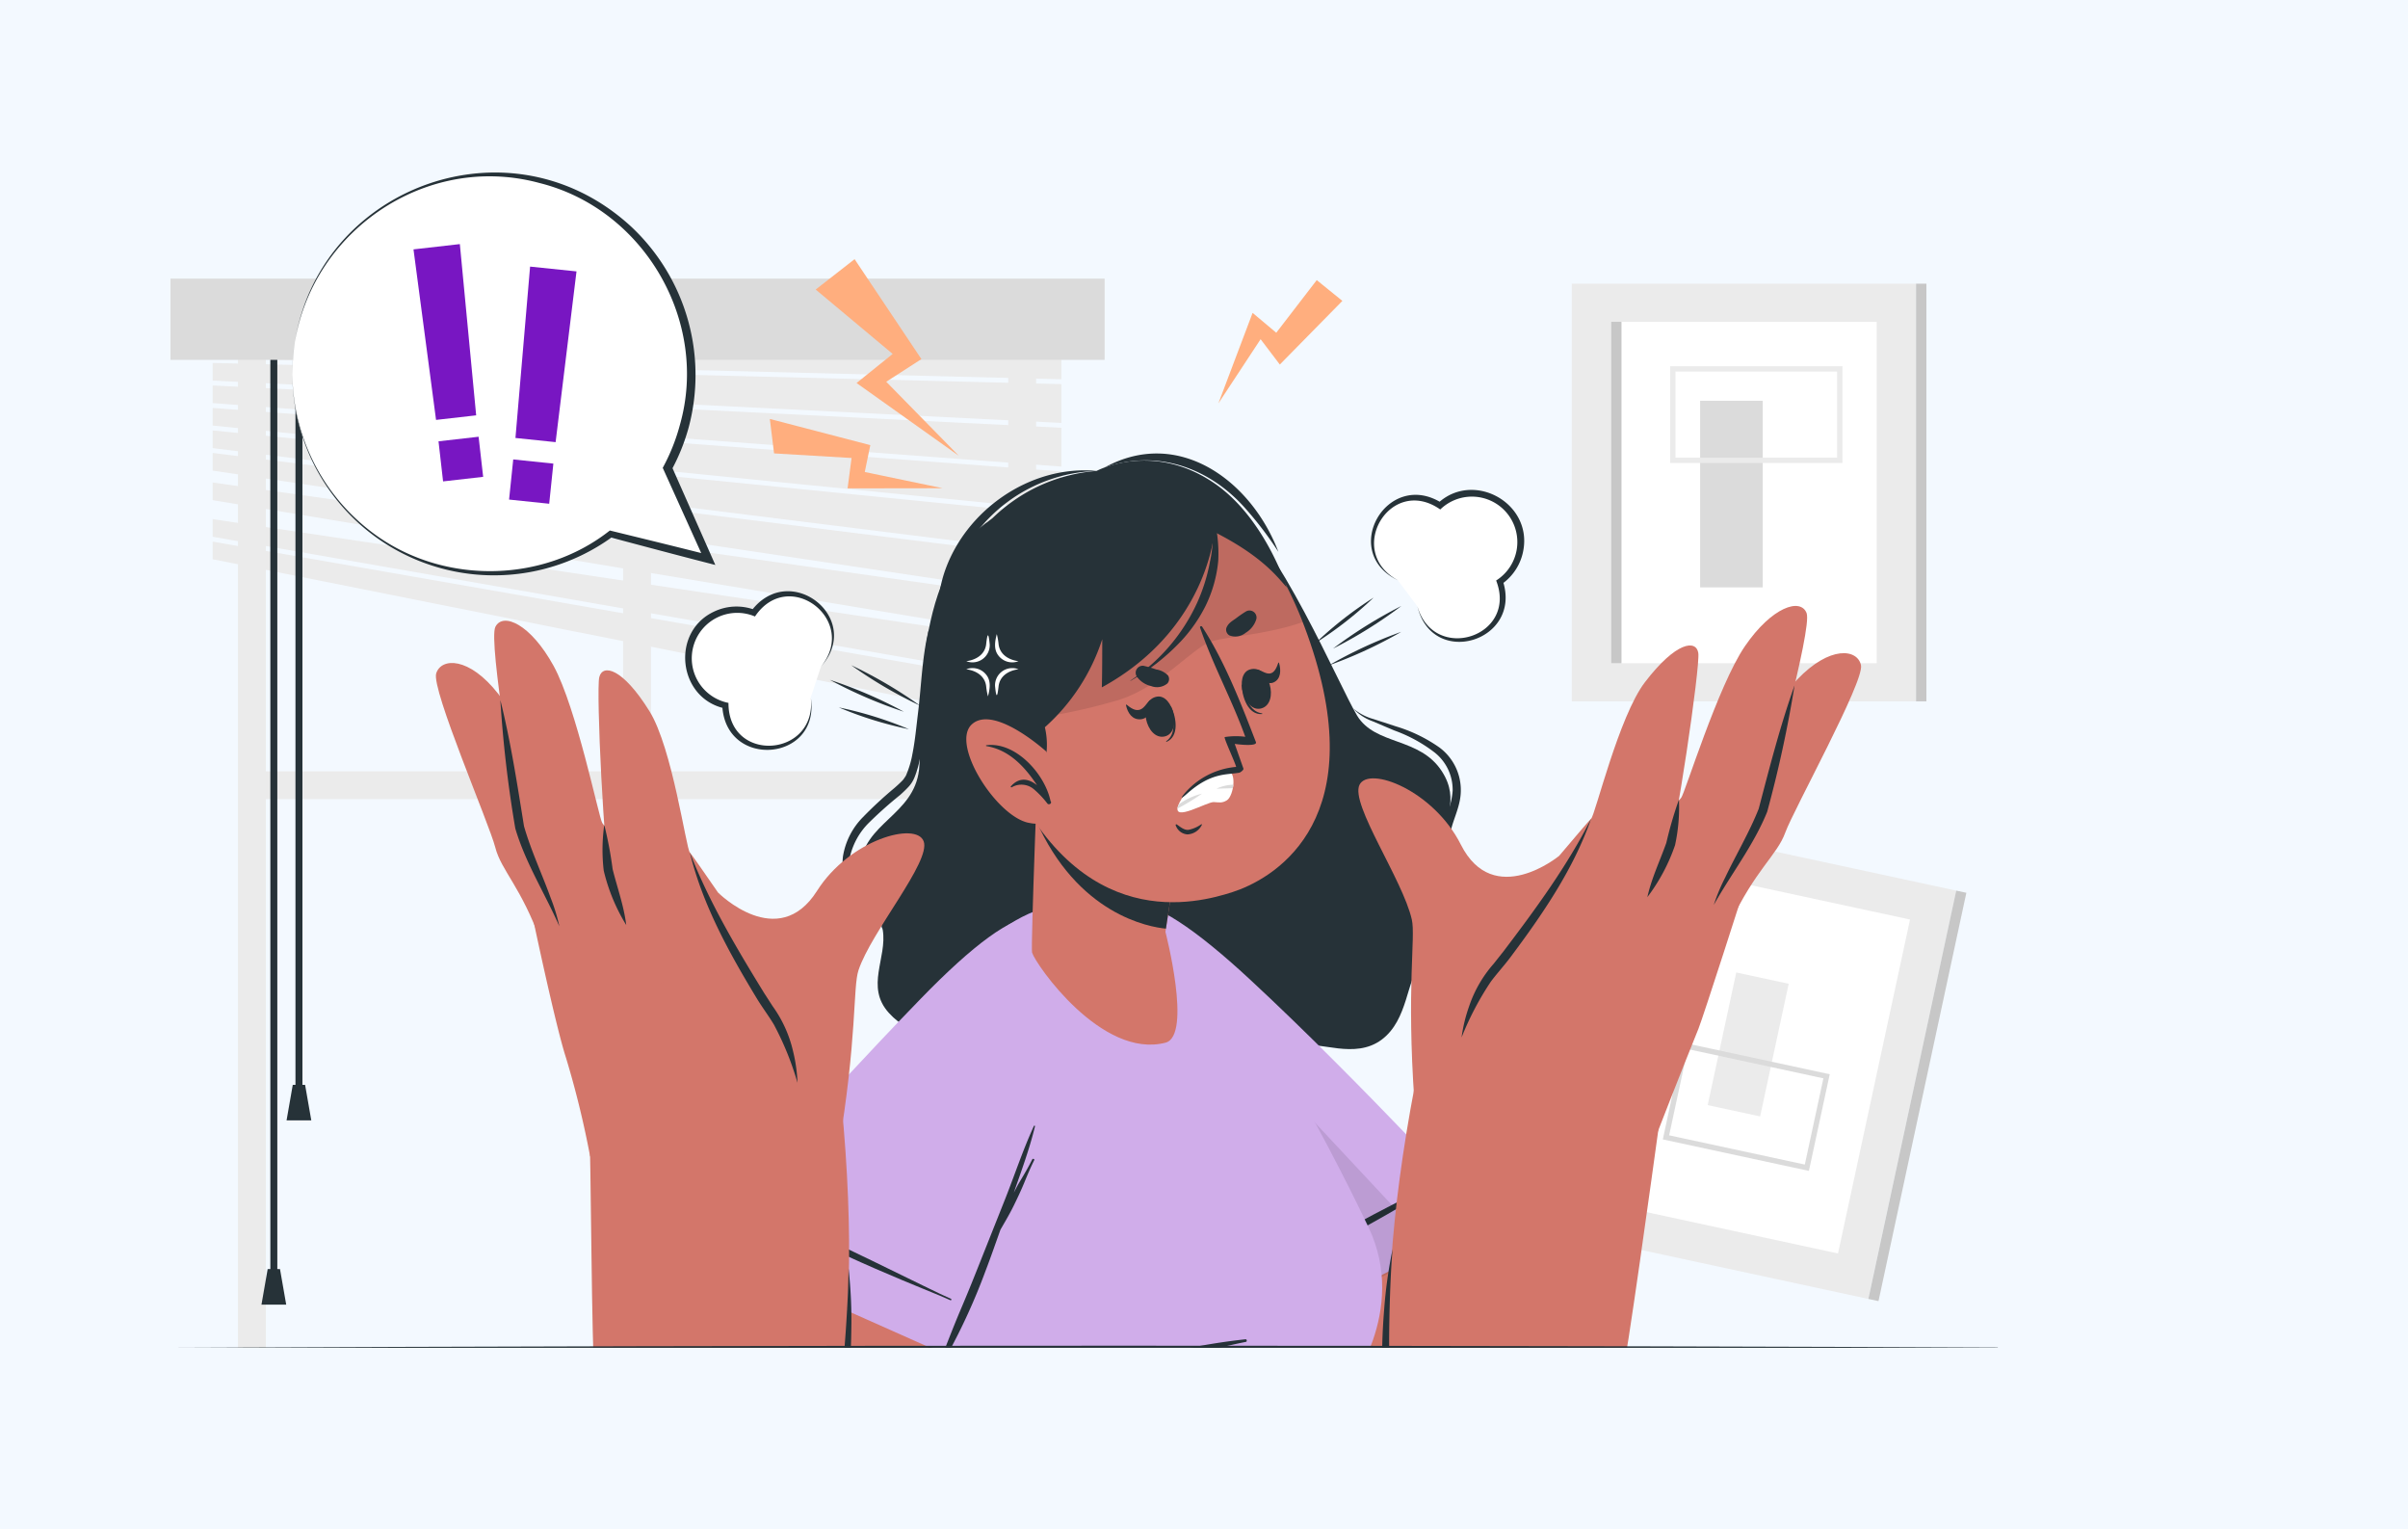 <svg xmlns="http://www.w3.org/2000/svg" xmlns:xlink="http://www.w3.org/1999/xlink" width="452" height="287" viewBox="0 0 452 287">
  <defs>
    <clipPath id="clip-path">
      <rect id="Rectangle_381352" data-name="Rectangle 381352" width="343" height="223" transform="translate(180.292 387)" fill="#fff" stroke="#707070" stroke-width="1"/>
    </clipPath>
    <clipPath id="clip-path-2">
      <rect id="Rectangle_381351" data-name="Rectangle 381351" width="356.499" height="408.563" fill="none"/>
    </clipPath>
    <clipPath id="clip-path-3">
      <rect id="Rectangle_381350" data-name="Rectangle 381350" width="352.217" height="271.564" fill="none"/>
    </clipPath>
    <clipPath id="clip-path-4">
      <rect id="Rectangle_381346" data-name="Rectangle 381346" width="60.798" height="81.388" fill="none"/>
    </clipPath>
    <clipPath id="clip-path-5">
      <rect id="Rectangle_381347" data-name="Rectangle 381347" width="62.047" height="46.485" fill="none"/>
    </clipPath>
  </defs>
  <g id="Group_1079123" data-name="Group 1079123" transform="translate(-183 -414)">
    <rect id="Rectangle_381066" data-name="Rectangle 381066" width="452" height="287" transform="translate(183 414)" fill="#f3f9ff"/>
    <g id="Mask_Group_473" data-name="Mask Group 473" transform="translate(34.708 59)" clip-path="url(#clip-path)">
      <g id="Group_1078765" data-name="Group 1078765" transform="translate(180 336.364)">
        <g id="Group_1078764" data-name="Group 1078764" clip-path="url(#clip-path-2)">
          <rect id="Rectangle_381329" data-name="Rectangle 381329" width="64.619" height="78.382" transform="translate(263.329 71.873)" fill="#ebebeb"/>
          <rect id="Rectangle_381330" data-name="Rectangle 381330" width="49.851" height="64.075" transform="translate(270.713 79.027)" fill="#fff"/>
          <rect id="Rectangle_381331" data-name="Rectangle 381331" width="1.946" height="64.075" transform="translate(270.712 79.027)" fill="#c7c7c7"/>
          <rect id="Rectangle_381332" data-name="Rectangle 381332" width="1.946" height="78.382" transform="translate(327.948 71.873)" fill="#c7c7c7"/>
          <rect id="Rectangle_381333" data-name="Rectangle 381333" width="11.754" height="35.02" transform="translate(287.419 93.844)" fill="#dbdbdb"/>
          <rect id="Rectangle_381334" data-name="Rectangle 381334" width="31.343" height="17.158" transform="translate(282.291 87.861)" fill="none" stroke="#ebebeb" stroke-miterlimit="10" stroke-width="1"/>
          <rect id="Rectangle_381335" data-name="Rectangle 381335" width="78.382" height="64.619" transform="translate(255.819 248.776) rotate(-77.837)" fill="#ebebeb"/>
          <rect id="Rectangle_381336" data-name="Rectangle 381336" width="64.074" height="49.851" transform="matrix(0.211, -0.978, 0.978, 0.211, 264.545, 243.34)" fill="#fff"/>
          <rect id="Rectangle_381337" data-name="Rectangle 381337" width="64.074" height="1.945" transform="translate(264.539 243.338) rotate(-77.828)" fill="#c7c7c7"/>
          <rect id="Rectangle_381338" data-name="Rectangle 381338" width="78.382" height="1.945" transform="translate(318.998 262.394) rotate(-77.853)" fill="#c7c7c7"/>
          <rect id="Rectangle_381339" data-name="Rectangle 381339" width="25.462" height="10.07" transform="translate(288.838 226.019) rotate(-77.838)" fill="#ebebeb"/>
          <rect id="Rectangle_381340" data-name="Rectangle 381340" width="17.552" height="27.052" transform="translate(281.008 232.07) rotate(-77.838)" fill="none" stroke="#dbdbdb" stroke-miterlimit="10" stroke-width="1"/>
          <path id="Path_831596" data-name="Path 831596" d="M15.1,83.834V283.449H20.33V89.066H159.689V283.449h5.23V83.834Z" transform="translate(-2.141 -11.885)" fill="#ebebeb"/>
          <rect id="Rectangle_381341" data-name="Rectangle 381341" width="5.232" height="193.017" transform="translate(85.253 78.547)" fill="#ebebeb"/>
          <rect id="Rectangle_381342" data-name="Rectangle 381342" width="139.358" height="5.231" transform="translate(18.189 163.373)" fill="#ebebeb"/>
          <path id="Path_831597" data-name="Path 831597" d="M9.573,99.468l159.305,3.973V96.156H9.573Z" transform="translate(-1.357 -13.632)" fill="#ebebeb"/>
          <path id="Path_831598" data-name="Path 831598" d="M9.573,104.388l159.305,7.945v-7.284L9.573,101.076Z" transform="translate(-1.357 -14.33)" fill="#ebebeb"/>
          <path id="Path_831599" data-name="Path 831599" d="M9.573,109.308l159.305,11.917v-7.284L9.573,106Z" transform="translate(-1.357 -15.027)" fill="#ebebeb"/>
          <path id="Path_831600" data-name="Path 831600" d="M9.573,114.228l159.305,15.89v-7.285L9.573,110.916Z" transform="translate(-1.357 -15.725)" fill="#ebebeb"/>
          <path id="Path_831601" data-name="Path 831601" d="M9.573,119.148l159.305,19.863v-7.285L9.573,115.836Z" transform="translate(-1.357 -16.422)" fill="#ebebeb"/>
          <path id="Path_831602" data-name="Path 831602" d="M9.573,124.068,168.878,147.9v-7.285L9.573,120.756Z" transform="translate(-1.357 -17.12)" fill="#ebebeb"/>
          <path id="Path_831603" data-name="Path 831603" d="M9.573,130.531l159.305,26.483V149.73L9.573,127.219Z" transform="translate(-1.357 -18.036)" fill="#ebebeb"/>
          <path id="Path_831604" data-name="Path 831604" d="M9.573,138.537l159.305,27.807V159.06L9.573,135.225Z" transform="translate(-1.357 -19.171)" fill="#ebebeb"/>
          <path id="Path_831605" data-name="Path 831605" d="M9.573,143.457l159.305,31.78v-7.285L9.573,140.145Z" transform="translate(-1.357 -19.868)" fill="#ebebeb"/>
          <rect id="Rectangle_381343" data-name="Rectangle 381343" width="1.308" height="141.748" transform="translate(23.753 81.046)" fill="#263238"/>
          <path id="Path_831606" data-name="Path 831606" d="M25.73,265.594h4.643l-1.165-6.669H26.894Z" transform="translate(-3.648 -36.708)" fill="#263238"/>
          <rect id="Rectangle_381344" data-name="Rectangle 381344" width="1.308" height="177.508" transform="translate(19.039 81.047)" fill="#263238"/>
          <path id="Path_831607" data-name="Path 831607" d="M20.242,305.877h4.643l-1.165-6.669H21.405Z" transform="translate(-2.87 -42.419)" fill="#263238"/>
          <rect id="Rectangle_381345" data-name="Rectangle 381345" width="175.541" height="15.24" transform="translate(0.098 70.927)" fill="#dbdbdb"/>
          <g id="Group_1078763" data-name="Group 1078763">
            <g id="Group_1078762" data-name="Group 1078762" clip-path="url(#clip-path-3)">
              <path id="Path_831608" data-name="Path 831608" d="M196.646,128.61c2.566-.481,12.9-5.186,23.2,2.261,9.75,7.046,21.186,34.361,24.606,40.011s11.744,3.982,15.925,10.476c3.6,5.585-.128,9.265.861,13.9.766,3.591,5.948,7.678,4.437,13.843-1.375,5.609-6.771,6.256-9.362,8.708s-2.213,10.163-7.267,13.906-11.74.188-14.735,1.189-3.591,11.386-13.672,13.745-15.6-5.036-20.183-5.367-13.85,5.778-20.131,2.213-9.263-10.075-12.159-11.89-7.143-.007-11.606-4.93-.282-10.31-1.14-15.553c-.6-3.652-4.723-5.853-4.264-11.874.632-8.28,10.087-9.6,11.077-18.212.778-6.753-1.947-34.152,11.5-45.45,9.285-7.8,22.915-6.972,22.915-6.972" transform="translate(-21.425 -17.963)" fill="#263238"/>
              <path id="Path_831609" data-name="Path 831609" d="M258.974,176.577a9.24,9.24,0,0,0,3.685,2.446l4.088,1.731a27.77,27.77,0,0,1,7.582,4.151,8.91,8.91,0,0,1,3.352,7.151,13.484,13.484,0,0,1-.957,4.069,15.87,15.87,0,0,0-1.222,4.511,7.608,7.608,0,0,0,1.887,4.489c.9,1.217,1.82,2.348,2.625,3.536,1.633,2.336,2.721,5.038,2.228,7.777a6.042,6.042,0,0,1-1.835,3.508,11.078,11.078,0,0,1-3.646,2.111c-1.347.543-2.767.952-4.174,1.431a7.464,7.464,0,0,0-3.793,2.251,7.886,7.886,0,0,1,3.919-1.821c1.427-.352,2.883-.637,4.323-1.078a11.8,11.8,0,0,0,4.082-2.1,7.249,7.249,0,0,0,2.4-4.064c.8-3.169-.572-6.409-2.225-8.872-.831-1.272-1.759-2.449-2.593-3.625a6.154,6.154,0,0,1-1.513-3.511c.121-2.512,2-5.334,2.025-8.557a9.939,9.939,0,0,0-4.071-8.212,28.34,28.34,0,0,0-8.108-3.92l-4.212-1.373a10.014,10.014,0,0,1-3.851-2.031" transform="translate(-36.715 -25.033)" fill="#263238"/>
              <path id="Path_831610" data-name="Path 831610" d="M163.542,159.26c-1.287,5.171-1.4,10.518-2.041,15.743-.322,2.613-.555,5.239-1.067,7.782a17.526,17.526,0,0,1-1.055,3.622,2.442,2.442,0,0,1-.4.74,2.943,2.943,0,0,1-.531.662c-.438.451-.919.88-1.408,1.307a76.407,76.407,0,0,0-5.876,5.439,13.528,13.528,0,0,0-3.744,7.323,8.429,8.429,0,0,0,.486,4.192,10.919,10.919,0,0,0,2.357,3.378c1.9,1.858,3.727,3.747,4.628,6.286-.513-2.648-2.346-4.837-4.005-6.834a10.175,10.175,0,0,1-1.98-3.208,7.241,7.241,0,0,1-.2-3.619,13.131,13.131,0,0,1,3.59-6.475,77.333,77.333,0,0,1,5.866-5.22c.5-.453,1-.914,1.471-1.42a5.784,5.784,0,0,0,1.22-1.89,18.9,18.9,0,0,0,1.093-4,64.684,64.684,0,0,0,.848-7.963l.313-7.941a68.892,68.892,0,0,1,.437-7.908" transform="translate(-20.889 -22.578)" fill="#263238"/>
              <path id="Path_831611" data-name="Path 831611" d="M167.542,247.84c1.542,1.1,2.287,2.935,3.255,4.536.946,1.637,1.9,3.288,2.935,4.9a27.654,27.654,0,0,0,3.565,4.585,12.485,12.485,0,0,0,5.035,3.3c4.144,1.089,8.129-.483,11.445-2.264,1.689-.908,3.3-1.9,4.967-2.752a11.784,11.784,0,0,1,5.292-1.683,10.977,10.977,0,0,0-5.636.929c-1.781.724-3.475,1.59-5.193,2.337-3.361,1.5-7.065,2.751-10.4,1.813a11.208,11.208,0,0,1-4.392-2.815,34.415,34.415,0,0,1-3.628-4.193c-1.143-1.486-2.206-3.047-3.3-4.6-.567-.764-1.142-1.527-1.753-2.266a5.5,5.5,0,0,0-2.194-1.825" transform="translate(-23.752 -35.136)" fill="#263238"/>
              <path id="Path_831612" data-name="Path 831612" d="M226.907,231.957c35.26,33.123,60.24,61.569,59.668,74.284-1.28,28.49-16.421,34.37-19.079,33.413-28.1-10.107-45.086-64.257-56.38-96.988-11.211-32.493,5.693-20.195,15.791-10.709" transform="translate(-29.406 -31.411)" fill="#d3766a"/>
              <path id="Path_831613" data-name="Path 831613" d="M276.748,278.821l-45.61,23.295s-17.665-40.481-23.491-64.594,3.78-23.171,24.467-4,44.634,45.3,44.634,45.3" transform="translate(-29.2 -31.086)" fill="#d0adea"/>
              <path id="Path_831614" data-name="Path 831614" d="M271.538,280.3c-17.647,11.286-34.652,18.482-38.07,20.335-.161.088-.284-.183-.116-.263,3.448-1.643,22.2-12.659,38.057-20.361.184-.089.3.18.129.288" transform="translate(-33.071 -39.694)" fill="#263238"/>
              <g id="Group_1078758" data-name="Group 1078758" transform="translate(176.766 189.642)" opacity="0.1">
                <g id="Group_1078757" data-name="Group 1078757">
                  <g id="Group_1078756" data-name="Group 1078756" clip-path="url(#clip-path-4)">
                    <path id="Path_831615" data-name="Path 831615" d="M266.764,284.669l-35.623,17.688s-17.669-40.479-23.5-64.6c-2.141-8.885-2.194-14.369-.367-16.79Z" transform="translate(-205.966 -220.969)"/>
                  </g>
                </g>
              </g>
              <path id="Path_831616" data-name="Path 831616" d="M245.82,347.185l-5.876-36.947s11.527-14.481,3.966-30.345c-3.818-8.035-23.126-47.537-37.005-57.376-11.4-8.079-30.743-3.715-37.189,7.43-14.586,25.225-29.087,54.873-37.517,117.272Z" transform="translate(-18.742 -30.958)" fill="#d0adea"/>
              <path id="Path_831617" data-name="Path 831617" d="M229.711,314.56a120.365,120.365,0,0,0-17.5,3.237c-2.846.79-5.635,1.706-8.42,2.685-1.389.488-2.784.928-4.189,1.362a18.991,18.991,0,0,1-4.507.943.106.106,0,0,0,.008.211,32.38,32.38,0,0,0,4.356-.167,31.274,31.274,0,0,0,4.138-.867c2.894-.773,5.75-1.68,8.635-2.484,5.821-1.621,11.641-3.239,17.566-4.436.273-.055.195-.52-.083-.486" transform="translate(-27.644 -44.595)" fill="#263238"/>
              <path id="Path_831618" data-name="Path 831618" d="M161.4,235.713c-33.452,34.947-56.931,62.962-55.685,75.629,2.79,28.383,19.033,32.892,21.637,31.8,27.521-11.585,40.845-64.286,50.385-97.569,9.471-33.042-6.756-19.865-16.336-9.856" transform="translate(-14.98 -31.824)" fill="#d3766a"/>
              <path id="Path_831619" data-name="Path 831619" d="M115.243,283.449l46.781,20.841s15.536-39.645,20.075-64.032-5.005-22.938-24.647-2.7-42.209,45.89-42.209,45.89" transform="translate(-16.338 -31.497)" fill="#d0adea"/>
              <path id="Path_831620" data-name="Path 831620" d="M125.353,284.661c18.221,10.333,35.584,16.618,39.095,18.286.166.078.275-.2.1-.269-3.53-1.457-22.844-11.462-39.085-18.312-.188-.08-.288.2-.113.294" transform="translate(-17.758 -40.313)" fill="#263238"/>
              <path id="Path_831621" data-name="Path 831621" d="M166.21,309.308a24.539,24.539,0,0,1,2.789.933c3.44-8.887,2.853-6.868,6.375-15.725q2.589-6.51,5.177-13.02c1.786-4.516,3.326-9.188,5.357-13.6a.109.109,0,0,1,.2.078c-1.019,4.214-2.548,8.345-3.978,12.449.343-.648.663-1.308,1.043-1.938.85-1.412,1.681-2.821,2.417-4.3.114-.226.485-.087.371.142-.7,1.407-1.3,2.842-1.9,4.3s-1.271,2.86-1.964,4.275c-.669,1.363-1.428,2.671-2.193,3.981-.093.16-.185.323-.276.483-.923,2.571-1.81,5.155-2.791,7.706a116.8,116.8,0,0,1-7.334,16.036,23.633,23.633,0,0,1-3.394-1.555c-.132-.078-.027-.251.1-.251" transform="translate(-23.541 -37.97)" fill="#263238"/>
              <path id="Path_831622" data-name="Path 831622" d="M188.778,223.5c.693,2.246,13.06,20.02,25.051,16.9,5.039-1.31-.016-20.791-.016-20.791l3.178-20.916-26.983-14.613s-1.51,38.462-1.23,39.417" transform="translate(-26.758 -26.097)" fill="#d3766a"/>
              <path id="Path_831623" data-name="Path 831623" d="M217.106,198.693,214.023,219c-3.05-.276-16.646-2.6-24.445-20.449.291-7.828.549-14.465.549-14.465Z" transform="translate(-26.877 -26.097)" fill="#263238"/>
              <path id="Path_831624" data-name="Path 831624" d="M239.619,158.54c10.577,33-7.994,43.062-15.113,45.334-6.462,2.063-28.728,8.268-42.658-23.463s-1.93-47.081,12.6-52.581,34.594-2.291,45.171,30.71" transform="translate(-24.905 -17.816)" fill="#d3766a"/>
              <g id="Group_1078761" data-name="Group 1078761" transform="translate(150.769 107.844)" opacity="0.1">
                <g id="Group_1078760" data-name="Group 1078760">
                  <g id="Group_1078759" data-name="Group 1078759" clip-path="url(#clip-path-5)">
                    <path id="Path_831625" data-name="Path 831625" d="M237.722,153.194c-6.78,2.377-14.427,2.729-17.173,3.647-3.433,1.141-9.518,8.505-17.345,10.96a110.531,110.531,0,0,1-24.528,4.343c-8.548-26.176,2.566-39.315,15.774-44.319,13.706-5.192,32.329-2.626,43.272,25.369" transform="translate(-175.675 -125.659)"/>
                  </g>
                </g>
              </g>
              <path id="Path_831626" data-name="Path 831626" d="M229.862,195.778c1.292-.794,2.107-5.97-.372-5.581s-7.655,3.2-8.806,6.677c-1.012,3.05,5.458-.82,6.712-.76,1.045.051,1.536.235,2.467-.336" transform="translate(-31.271 -26.961)" fill="#fff"/>
              <path id="Path_831627" data-name="Path 831627" d="M232.278,193.293a5.569,5.569,0,0,1-.094.661c-1,.026-2.017.051-3.072.094a7.908,7.908,0,0,1,3.167-.755" transform="translate(-32.481 -27.403)" fill="#dbdbdb"/>
              <path id="Path_831628" data-name="Path 831628" d="M225.183,195.253a41.809,41.809,0,0,1-4.592,2.8,1.721,1.721,0,0,1,.094-.455c.034-.094.069-.2.1-.292a12.065,12.065,0,0,1,4.394-2.051" transform="translate(-31.273 -27.681)" fill="#dbdbdb"/>
              <path id="Path_831629" data-name="Path 831629" d="M234.98,155.364a22.8,22.8,0,0,0-1.97,1.359c-.75.53-1.4.875-1.745,1.77a1.233,1.233,0,0,0,.582,1.388,3.056,3.056,0,0,0,3.056-.5,4.494,4.494,0,0,0,1.989-2.553,1.315,1.315,0,0,0-1.911-1.46" transform="translate(-32.779 -22.004)" fill="#263238"/>
              <path id="Path_831630" data-name="Path 831630" d="M212.993,167.312a22.645,22.645,0,0,1,2.3.669,3.87,3.87,0,0,1,2.214,1.129,1.233,1.233,0,0,1-.115,1.5,3.056,3.056,0,0,1-3.059.487,4.486,4.486,0,0,1-2.691-1.8,1.315,1.315,0,0,1,1.353-1.989" transform="translate(-29.972 -23.717)" fill="#263238"/>
              <path id="Path_831631" data-name="Path 831631" d="M219.017,176.179c-.041-.082-.148.156-.121.249.687,2.258,1.093,4.961-.763,6.273-.057.041-.021.154.053.122,2.419-1.032,1.843-4.614.831-6.644" transform="translate(-30.921 -24.975)" fill="#263238"/>
              <path id="Path_831632" data-name="Path 831632" d="M215.7,174.043c-3.739.711-2.043,8.137,1.421,7.478,3.409-.647,1.713-8.073-1.421-7.478" transform="translate(-30.28 -24.669)" fill="#263238"/>
              <path id="Path_831633" data-name="Path 831633" d="M213.728,174.882c-.553.568-1.019,1.455-1.783,1.71-.885.3-1.746-.325-2.508-.938-.079-.064-.128.016-.107.115.3,1.428,1.184,2.763,2.758,2.626,1.436-.124,2.147-1.613,2.176-3.124.005-.28-.314-.619-.536-.39" transform="translate(-29.676 -24.782)" fill="#263238"/>
              <path id="Path_831634" data-name="Path 831634" d="M234.643,171.429c0-.092.2.069.222.165.434,2.32,1.323,4.9,3.575,5.21.07.009.089.126.009.133-2.623.2-3.768-3.241-3.807-5.508" transform="translate(-33.265 -24.3)" fill="#263238"/>
              <path id="Path_831635" data-name="Path 831635" d="M236.17,168.084c3.645-1.1,5.572,6.272,2.2,7.289-3.323,1-5.251-6.369-2.2-7.289" transform="translate(-33.265 -23.814)" fill="#263238"/>
              <path id="Path_831636" data-name="Path 831636" d="M238.312,167.967c.684.239,1.446.8,2.153.661.82-.158,1.208-1.111,1.523-2.01.033-.093.106-.046.135.051.408,1.4.325,2.987-.957,3.611-1.17.57-2.393-.4-3.095-1.717-.131-.243-.035-.692.24-.6" transform="translate(-33.743 -23.614)" fill="#263238"/>
              <path id="Path_831637" data-name="Path 831637" d="M220.4,201.98c.654.443,1.345,1.091,2.2,1.009a6.232,6.232,0,0,0,2.389-1.036.082.082,0,0,1,.122.1,3.178,3.178,0,0,1-2.718,1.795,2.512,2.512,0,0,1-2.2-1.722c-.06-.129.109-.21.2-.146" transform="translate(-31.216 -28.629)" fill="#263238"/>
              <path id="Path_831638" data-name="Path 831638" d="M222.515,190.069c4.531-4.049,7.488-3.508,9.865-3.952.244-.119.76-.485.727-.74l-.006-.016c-.027-.08-1.636-4.638-1.636-4.638.714.112,4.307.524,3.976-.342-2.763-7.154-5.833-15.11-10.092-21.646a.213.213,0,0,0-.383.183c2.382,6.981,5.977,13.5,8.481,20.471a13.693,13.693,0,0,0-3.86.053c-.218.146,1.983,4.822,2.143,5.6a14.332,14.332,0,0,0-9.751,5.06c-.735.92-.593.972.536-.036" transform="translate(-31.406 -22.489)" fill="#263238"/>
              <path id="Path_831639" data-name="Path 831639" d="M184.459,186.163a14.447,14.447,0,0,0,4.037-13.695,37.721,37.721,0,0,0,10.769-16.526c0,.761.007,6.245-.078,9.041,19.853-10.852,21.114-29.165,21.114-29.165,9.089,4.6,11.887,8.535,13.593,10.395,0,0-4.079-13.022-13.583-19.53-11.632-7.97-22.111-2.317-22.111-2.317a31.434,31.434,0,0,0-26.251,18.505c-8.849,19.444,12.51,43.292,12.51,43.292" transform="translate(-24.073 -17.356)" fill="#263238"/>
              <path id="Path_831640" data-name="Path 831640" d="M219.852,157.856a41.025,41.025,0,0,1-9.545,7.522c-.028.017-.051-.027-.024-.045a34.863,34.863,0,0,0,12.456-14.449,33.072,33.072,0,0,0,2.482-7.866,22.875,22.875,0,0,0,.178-8.978.173.173,0,0,1,.336-.078,26.748,26.748,0,0,1,1.041,8.878,24.391,24.391,0,0,1-2.412,8.533,28.019,28.019,0,0,1-4.512,6.482" transform="translate(-29.81 -18.974)" fill="#263238"/>
              <path id="Path_831641" data-name="Path 831641" d="M197.964,124.67a29.593,29.593,0,0,0-27.02,19.849c-1.807,5.6-1.35,11.747.158,17.5a64.019,64.019,0,0,0,7.183,16.542,52,52,0,0,1-8.465-16.176c-1.838-5.9-2.4-12.4-.511-18.388,3.835-11.868,16.2-20.5,28.654-19.33" transform="translate(-23.837 -17.66)" fill="#263238"/>
              <path id="Path_831642" data-name="Path 831642" d="M204.666,123.495c13.92-7.64,27.571,2.566,32.608,15.842a66.074,66.074,0,0,0-6.054-7.989c-6.746-7.753-16.607-11.335-26.554-7.853" transform="translate(-29.016 -17.136)" fill="#263238"/>
              <path id="Path_831643" data-name="Path 831643" d="M189.435,185.063s-9.774-8.871-13.962-5.152,4.835,17.746,10.93,18.56a5.86,5.86,0,0,0,6.959-4.813Z" transform="translate(-24.725 -25.377)" fill="#d3766a"/>
              <path id="Path_831644" data-name="Path 831644" d="M178.77,184.661a.08.08,0,0,0,0,.157c4.3.7,7.207,3.882,9.521,7.339-1.5-1.191-3.28-1.627-4.916.211-.086.1.049.235.154.187a3.6,3.6,0,0,1,4.147.346,17.349,17.349,0,0,1,2.564,2.709c.264.31.857-.023.632-.4-.017-.027-.036-.056-.053-.084-1.043-5.046-6.546-11.187-12.054-10.466" transform="translate(-25.335 -26.171)" fill="#263238"/>
              <path id="Path_831645" data-name="Path 831645" d="M127.679,346.82c7.965-10.042,16.481-34.194,11.579-84.772-.679-7-47.728-5.743-47.387,1.768.428,9.461.469,46.05,1.079,48.694,5.143,22.3,29.326,41.122,34.729,34.31" transform="translate(-13.024 -36.496)" fill="#d3766a"/>
              <path id="Path_831646" data-name="Path 831646" d="M140.167,344.273a55.647,55.647,0,0,0,4.58-10.666c.576-1.852,1.118-3.717,1.553-5.609a47.773,47.773,0,0,0,.948-5.773,115.106,115.106,0,0,0,.714-11.588,87.526,87.526,0,0,0-.522-11.579c-.034,3.861-.253,7.7-.506,11.537-.269,3.835-.591,7.665-1.054,11.465-.247,1.9-.5,3.793-.916,5.633-.425,1.865-.862,3.73-1.362,5.578-.99,3.7-2.079,7.383-3.435,11" transform="translate(-19.872 -42.397)" fill="#263238"/>
              <path id="Path_831647" data-name="Path 831647" d="M130.241,241.267c5.461,7.74,6.583,23.932,6.583,23.932l-46.548.927a177,177,0,0,0-4.519-18.48c-2.089-6.4-6.678-28.357-6.663-28.36.515.027,24.714-6.333,30.154-3.638,5.546,2.746,20.522,23.96,20.993,25.62" transform="translate(-11.213 -30.478)" fill="#d3766a"/>
              <path id="Path_831648" data-name="Path 831648" d="M78.206,219.27c-3.82-10.672-7.543-13.574-8.671-17.994S57.5,171.6,58.45,168.627s6.163-3.145,11.644,3.839,13.674,22.6,14.427,23.4S102.039,205.9,103.3,207.229s-25.09,12.041-25.09,12.041" transform="translate(-8.278 -23.63)" fill="#d3766a"/>
              <path id="Path_831649" data-name="Path 831649" d="M81.611,219.7s-5.182-17.643-5.6-22.213-6.057-36.122-4.642-38.907,6.611-.516,10.921,7.331,8.517,28.554,9.134,29.472,12.227,16.873,13.258,18.406S81.611,219.7,81.611,219.7" transform="translate(-10.086 -22.32)" fill="#d3766a"/>
              <path id="Path_831650" data-name="Path 831650" d="M103.692,227.956s-6.238-16.1-7.449-19.949-2.774-35.974-2.137-38.455,4.338-1.77,9.431,6.426c4.272,6.875,6.875,25.744,7.558,26.476s9.584,13.9,10.725,15.122-18.129,10.38-18.129,10.38" transform="translate(-13.321 -23.859)" fill="#d3766a"/>
              <path id="Path_831651" data-name="Path 831651" d="M142.639,263.632c3.611-21.324,2.762-30.8,3.822-34,2.42-7.295,13.636-20.41,12.241-24.2s-13.932-.319-20.024,9.3c-7.331,11.574-18.564.322-18.564.322Z" transform="translate(-17.028 -28.911)" fill="#d3766a"/>
              <path id="Path_831652" data-name="Path 831652" d="M113.928,208.1c3.619,9.3,8.739,17.916,13.953,26.39l1.616,2.5a23.41,23.41,0,0,1,3.791,8.341,29.414,29.414,0,0,1,.853,6A56.027,56.027,0,0,0,129.7,240.39c-1.009-1.675-2.254-3.317-3.26-4.992-5.18-8.551-10.132-17.525-12.511-27.3" transform="translate(-16.152 -29.502)" fill="#263238"/>
              <path id="Path_831653" data-name="Path 831653" d="M95.165,202.091a73.6,73.6,0,0,1,1.567,8.3c.865,3.469,2.114,6.88,2.553,10.484a34.706,34.706,0,0,1-4.223-10.211,33.448,33.448,0,0,1,.1-8.577" transform="translate(-13.445 -28.651)" fill="#263238"/>
              <path id="Path_831654" data-name="Path 831654" d="M72.487,174.764c1.948,7.816,3.166,15.766,4.444,23.7,1.319,4.594,3.388,8.963,5.013,13.469a34.894,34.894,0,0,1,1.623,5.312c-2.694-6.152-6.365-11.882-8.273-18.373a227.241,227.241,0,0,1-2.806-24.108" transform="translate(-10.277 -24.776)" fill="#263238"/>
              <path id="Path_831655" data-name="Path 831655" d="M275.407,343.967c-7-10.752-13.243-35.622-3.678-85.593,1.323-6.916,46.955-.721,45.92,6.735-1.3,9.393-6.247,45.442-7.1,48.022-7.186,21.754-30.393,38.129-35.143,30.835" transform="translate(-37.83 -36.204)" fill="#d3766a"/>
              <path id="Path_831656" data-name="Path 831656" d="M270.358,340.619a55.7,55.7,0,0,1-3.573-11.06c-.4-1.9-.77-3.81-1.026-5.736a47.939,47.939,0,0,1-.409-5.845,115.537,115.537,0,0,1,.361-11.62,87.987,87.987,0,0,1,1.593-11.5c-.324,3.853-.462,7.7-.565,11.55-.087,3.847-.121,7.7-.012,11.529.07,1.915.149,3.827.39,5.7.251,1.9.513,3.8.839,5.689.644,3.781,1.387,7.554,2.4,11.287" transform="translate(-37.615 -41.803)" fill="#263238"/>
              <path id="Path_831657" data-name="Path 831657" d="M281.3,231.709c-6.189,7.171-8.882,23.176-8.882,23.176l45.487,6.065s4.044-10.462,7.817-19.778c.887-2.191,8.636-26.355,8.623-26.36-.515-.023-23.98-8.709-29.656-6.558-5.787,2.194-22.758,21.848-23.388,23.454" transform="translate(-38.621 -29.476)" fill="#d3766a"/>
              <path id="Path_831658" data-name="Path 831658" d="M337.483,215.264c4.84-10.25,8.829-12.775,10.382-17.065s14.872-28.359,14.211-31.414-5.827-3.731-11.963,2.686-15.809,21.159-16.636,21.88-18.412,8.281-19.793,9.486,23.8,14.427,23.8,14.427" transform="translate(-44.463 -23.326)" fill="#d3766a"/>
              <path id="Path_831659" data-name="Path 831659" d="M335.668,215.376s6.876-17.055,7.733-21.562,9.545-35.36,8.409-38.27-6.53-1.157-11.584,6.232-11.257,27.59-11.96,28.443-13.812,15.6-14.988,17.028,22.39,8.129,22.39,8.129" transform="translate(-44.408 -21.862)" fill="#d3766a"/>
              <path id="Path_831660" data-name="Path 831660" d="M313.931,221.452s7.776-15.412,9.356-19.128,6.264-35.533,5.872-38.063-4.145-2.185-10.012,5.476c-4.921,6.426-9.35,24.951-10.1,25.613s-10.891,12.9-12.146,14.006,17.032,12.1,17.032,12.1" transform="translate(-42.083 -23.087)" fill="#d3766a"/>
              <path id="Path_831661" data-name="Path 831661" d="M270.677,252.617c-1.517-21.573.251-30.926-.493-34.208-1.7-7.5-11.584-21.641-9.826-25.277s13.9,1.038,19.024,11.2c6.169,12.233,18.444,2.128,18.444,2.128Z" transform="translate(-36.882 -27.207)" fill="#d3766a"/>
              <path id="Path_831662" data-name="Path 831662" d="M307.044,200.718c-3.32,9.5-9.122,17.946-15.11,25.952-1.165,1.569-2.564,3.083-3.73,4.651a55.973,55.973,0,0,0-5.487,10.462,29.378,29.378,0,0,1,1.433-5.892,23.4,23.4,0,0,1,4.586-7.932l1.851-2.335c6.014-7.927,11.95-16,16.457-24.906" transform="translate(-40.081 -28.456)" fill="#263238"/>
              <path id="Path_831663" data-name="Path 831663" d="M329.286,196.562a33.478,33.478,0,0,1-.733,8.546,34.7,34.7,0,0,1-5.2,9.752c.788-3.544,2.364-6.819,3.562-10.186a73.536,73.536,0,0,1,2.369-8.112" transform="translate(-45.842 -27.867)" fill="#263238"/>
              <path id="Path_831664" data-name="Path 831664" d="M353.048,171.579a227.074,227.074,0,0,1-5.141,23.72c-2.531,6.275-6.743,11.62-10.023,17.48a34.945,34.945,0,0,1,2.133-5.129c2.055-4.326,4.54-8.473,6.3-12.917,2.043-7.771,4.03-15.564,6.73-23.153" transform="translate(-47.902 -24.325)" fill="#263238"/>
              <path id="Path_831665" data-name="Path 831665" d="M136.579,171a8.082,8.082,0,1,1-16.031,1.487,8.86,8.86,0,0,1-4.4-2.493,9.114,9.114,0,0,1,9.736-14.881l.216-.288a8.094,8.094,0,0,1,14.151,7.443,8.2,8.2,0,0,1-1.746,2.921" transform="translate(-16.103 -21.489)" fill="#fff"/>
              <path id="Path_831666" data-name="Path 831666" d="M136.484,170.921c1.911,12.078-16.056,13.581-16.61,1.488l.455.565c-8.777-1.91-10.155-14.317-2.028-18.143a9.811,9.811,0,0,1,7.695-.34l-.666.195c7.188-9.547,21.151,1.383,13.085,10.425,7.093-8.669-6.074-18.793-12.4-9.38a8.527,8.527,0,1,0-4.975,16.215c-.051,11.473,16.7,10.246,15.449-1.025" transform="translate(-16.008 -21.406)" fill="#263238"/>
              <path id="Path_831667" data-name="Path 831667" d="M149.234,167.172a83.214,83.214,0,0,1,12.9,7.571,83.187,83.187,0,0,1-12.9-7.571" transform="translate(-21.157 -23.7)" fill="#263238"/>
              <path id="Path_831668" data-name="Path 831668" d="M146.519,176.4a70.666,70.666,0,0,1,13.159,4.085,70.6,70.6,0,0,1-13.159-4.085" transform="translate(-20.772 -25.008)" fill="#263238"/>
              <path id="Path_831669" data-name="Path 831669" d="M144.562,170.368a85.141,85.141,0,0,1,13.89,5.984,85.066,85.066,0,0,1-13.89-5.984" transform="translate(-20.495 -24.153)" fill="#263238"/>
              <path id="Path_831670" data-name="Path 831670" d="M268,145.891a8.082,8.082,0,1,1,7.915-14.02,8.868,8.868,0,0,1,4.554-2.19,9.114,9.114,0,0,1,6.678,16.481l.114.342a8.094,8.094,0,0,1-14.182,7.385,8.206,8.206,0,0,1-1.406-3.1" transform="translate(-37.322 -18.367)" fill="#fff"/>
              <path id="Path_831671" data-name="Path 831671" d="M267.949,145.789c-11.014-5.314-2.007-20.933,8.246-14.5l-.724.051c6.573-6.122,17.553-.183,16.063,8.676a9.809,9.809,0,0,1-4.107,6.517l.22-.658c3.747,11.348-13.193,16.59-16.024,4.809,3.079,10.77,18.9,5.721,14.779-4.846a8.527,8.527,0,1,0-10.488-13.33c-9.4-6.582-17.935,7.879-7.964,13.278" transform="translate(-37.273 -18.265)" fill="#263238"/>
              <path id="Path_831672" data-name="Path 831672" d="M267.277,159.878A83.226,83.226,0,0,1,253.7,166.16a83.152,83.152,0,0,1,13.573-6.282" transform="translate(-35.968 -22.666)" fill="#263238"/>
              <path id="Path_831673" data-name="Path 831673" d="M261.689,152.387a70.678,70.678,0,0,1-10.857,8.484,70.679,70.679,0,0,1,10.857-8.484" transform="translate(-35.561 -21.604)" fill="#263238"/>
              <path id="Path_831674" data-name="Path 831674" d="M267.435,154.218a85.085,85.085,0,0,1-12.833,8,85.038,85.038,0,0,1,12.833-8" transform="translate(-36.095 -21.864)" fill="#263238"/>
              <path id="Path_831675" data-name="Path 831675" d="M168.315,115.271l-19.187-13.646,6.78-5.46L141.454,84.082l7.307-5.7L161.3,97.134l-6.6,4.252Z" transform="translate(-20.054 -11.112)" fill="#ffae7e"/>
              <path id="Path_831676" data-name="Path 831676" d="M229.53,106.1l6.426-16.99,4.44,3.729,7.6-9.877,4.81,3.9L241.066,98.807l-3.607-4.753Z" transform="translate(-32.541 -11.762)" fill="#ffae7e"/>
              <path id="Path_831677" data-name="Path 831677" d="M163.869,126.322l-17.847.027.747-5.7-14.545-.862-.795-6.462,18.861,4.913-1.04,5.041Z" transform="translate(-18.633 -16.067)" fill="#ffae7e"/>
              <path id="Path_831678" data-name="Path 831678" d="M174.4,165.49c1.82-.243,3.483-1.231,3.726-3.163.243-2.245.449-2.26.669.023a3.236,3.236,0,0,1-4.4,3.139" transform="translate(-24.725 -22.774)" fill="#fff"/>
              <path id="Path_831679" data-name="Path 831679" d="M185.08,165.45a3.256,3.256,0,0,1-3.787-1.093c-.9-1.171-.619-2.676-.28-4a12.466,12.466,0,0,1,.341,1.927c.245,1.932,1.905,2.92,3.726,3.163" transform="translate(-25.616 -22.734)" fill="#fff"/>
              <path id="Path_831680" data-name="Path 831680" d="M185.077,168.015c-1.82.243-3.483,1.231-3.726,3.163-.243,2.244-.449,2.259-.669-.023a3.236,3.236,0,0,1,4.4-3.139" transform="translate(-25.614 -23.788)" fill="#fff"/>
              <path id="Path_831681" data-name="Path 831681" d="M174.4,168.018a3.256,3.256,0,0,1,3.787,1.093c.9,1.171.619,2.676.28,4a12.466,12.466,0,0,1-.341-1.927c-.245-1.932-1.905-2.92-3.726-3.163" transform="translate(-24.725 -23.79)" fill="#fff"/>
              <path id="Path_831682" data-name="Path 831682" d="M27,97.29a37.42,37.42,0,0,0,59.736,30.053l18.339,4.683-7.634-17.076A37.434,37.434,0,1,0,27,97.29" transform="translate(-3.828 -8.486)" fill="#fff"/>
              <path id="Path_831683" data-name="Path 831683" d="M27,97.231A37.614,37.614,0,0,0,43.264,127.9c12.8,8.8,30.8,8.455,43.106-1.11l.228-.173.289.071c6.129,1.5,12.258,2.993,18.373,4.544l-.874,1.038-7.7-17.046-.166-.367a36.534,36.534,0,0,0,3.226-8.073C105.266,87.363,93,66.309,73.418,61.413,50.215,55.107,26.954,73.238,27,97.231m0,0c.2-32.978,39.241-50.007,63.56-27.674a38.163,38.163,0,0,1,10.84,37.677,37.674,37.674,0,0,1-3.233,8.047l.027-.729,7.568,17.105.63,1.425-1.5-.387c-6.111-1.569-12.207-3.2-18.3-4.819l.517-.1A37.835,37.835,0,0,1,27,97.231" transform="translate(-3.828 -8.426)" fill="#263238"/>
              <path id="Path_831684" data-name="Path 831684" d="M78.539,80.01l8.711.9-3.921,32.042-7.538-.783Z" transform="translate(-10.745 -11.343)" fill="#7816c2"/>
              <rect id="Rectangle_381348" data-name="Rectangle 381348" width="7.573" height="7.573" transform="translate(63.848 112.385) rotate(-84.068)" fill="#7816c2"/>
              <path id="Path_831685" data-name="Path 831685" d="M53.491,76.078l8.7-.99,3.064,32.135-7.53.857Z" transform="translate(-7.583 -10.645)" fill="#7816c2"/>
              <rect id="Rectangle_381349" data-name="Rectangle 381349" width="7.573" height="7.573" transform="translate(50.604 101.451) rotate(-6.494)" fill="#7816c2"/>
              <path id="Path_831686" data-name="Path 831686" d="M.114,316.358c114.166-.525,242.235-.53,356.4,0-114.167.53-242.235.525-356.4,0" transform="translate(-0.016 -44.794)" fill="#263238"/>
            </g>
          </g>
        </g>
      </g>
    </g>
  </g>
</svg>

